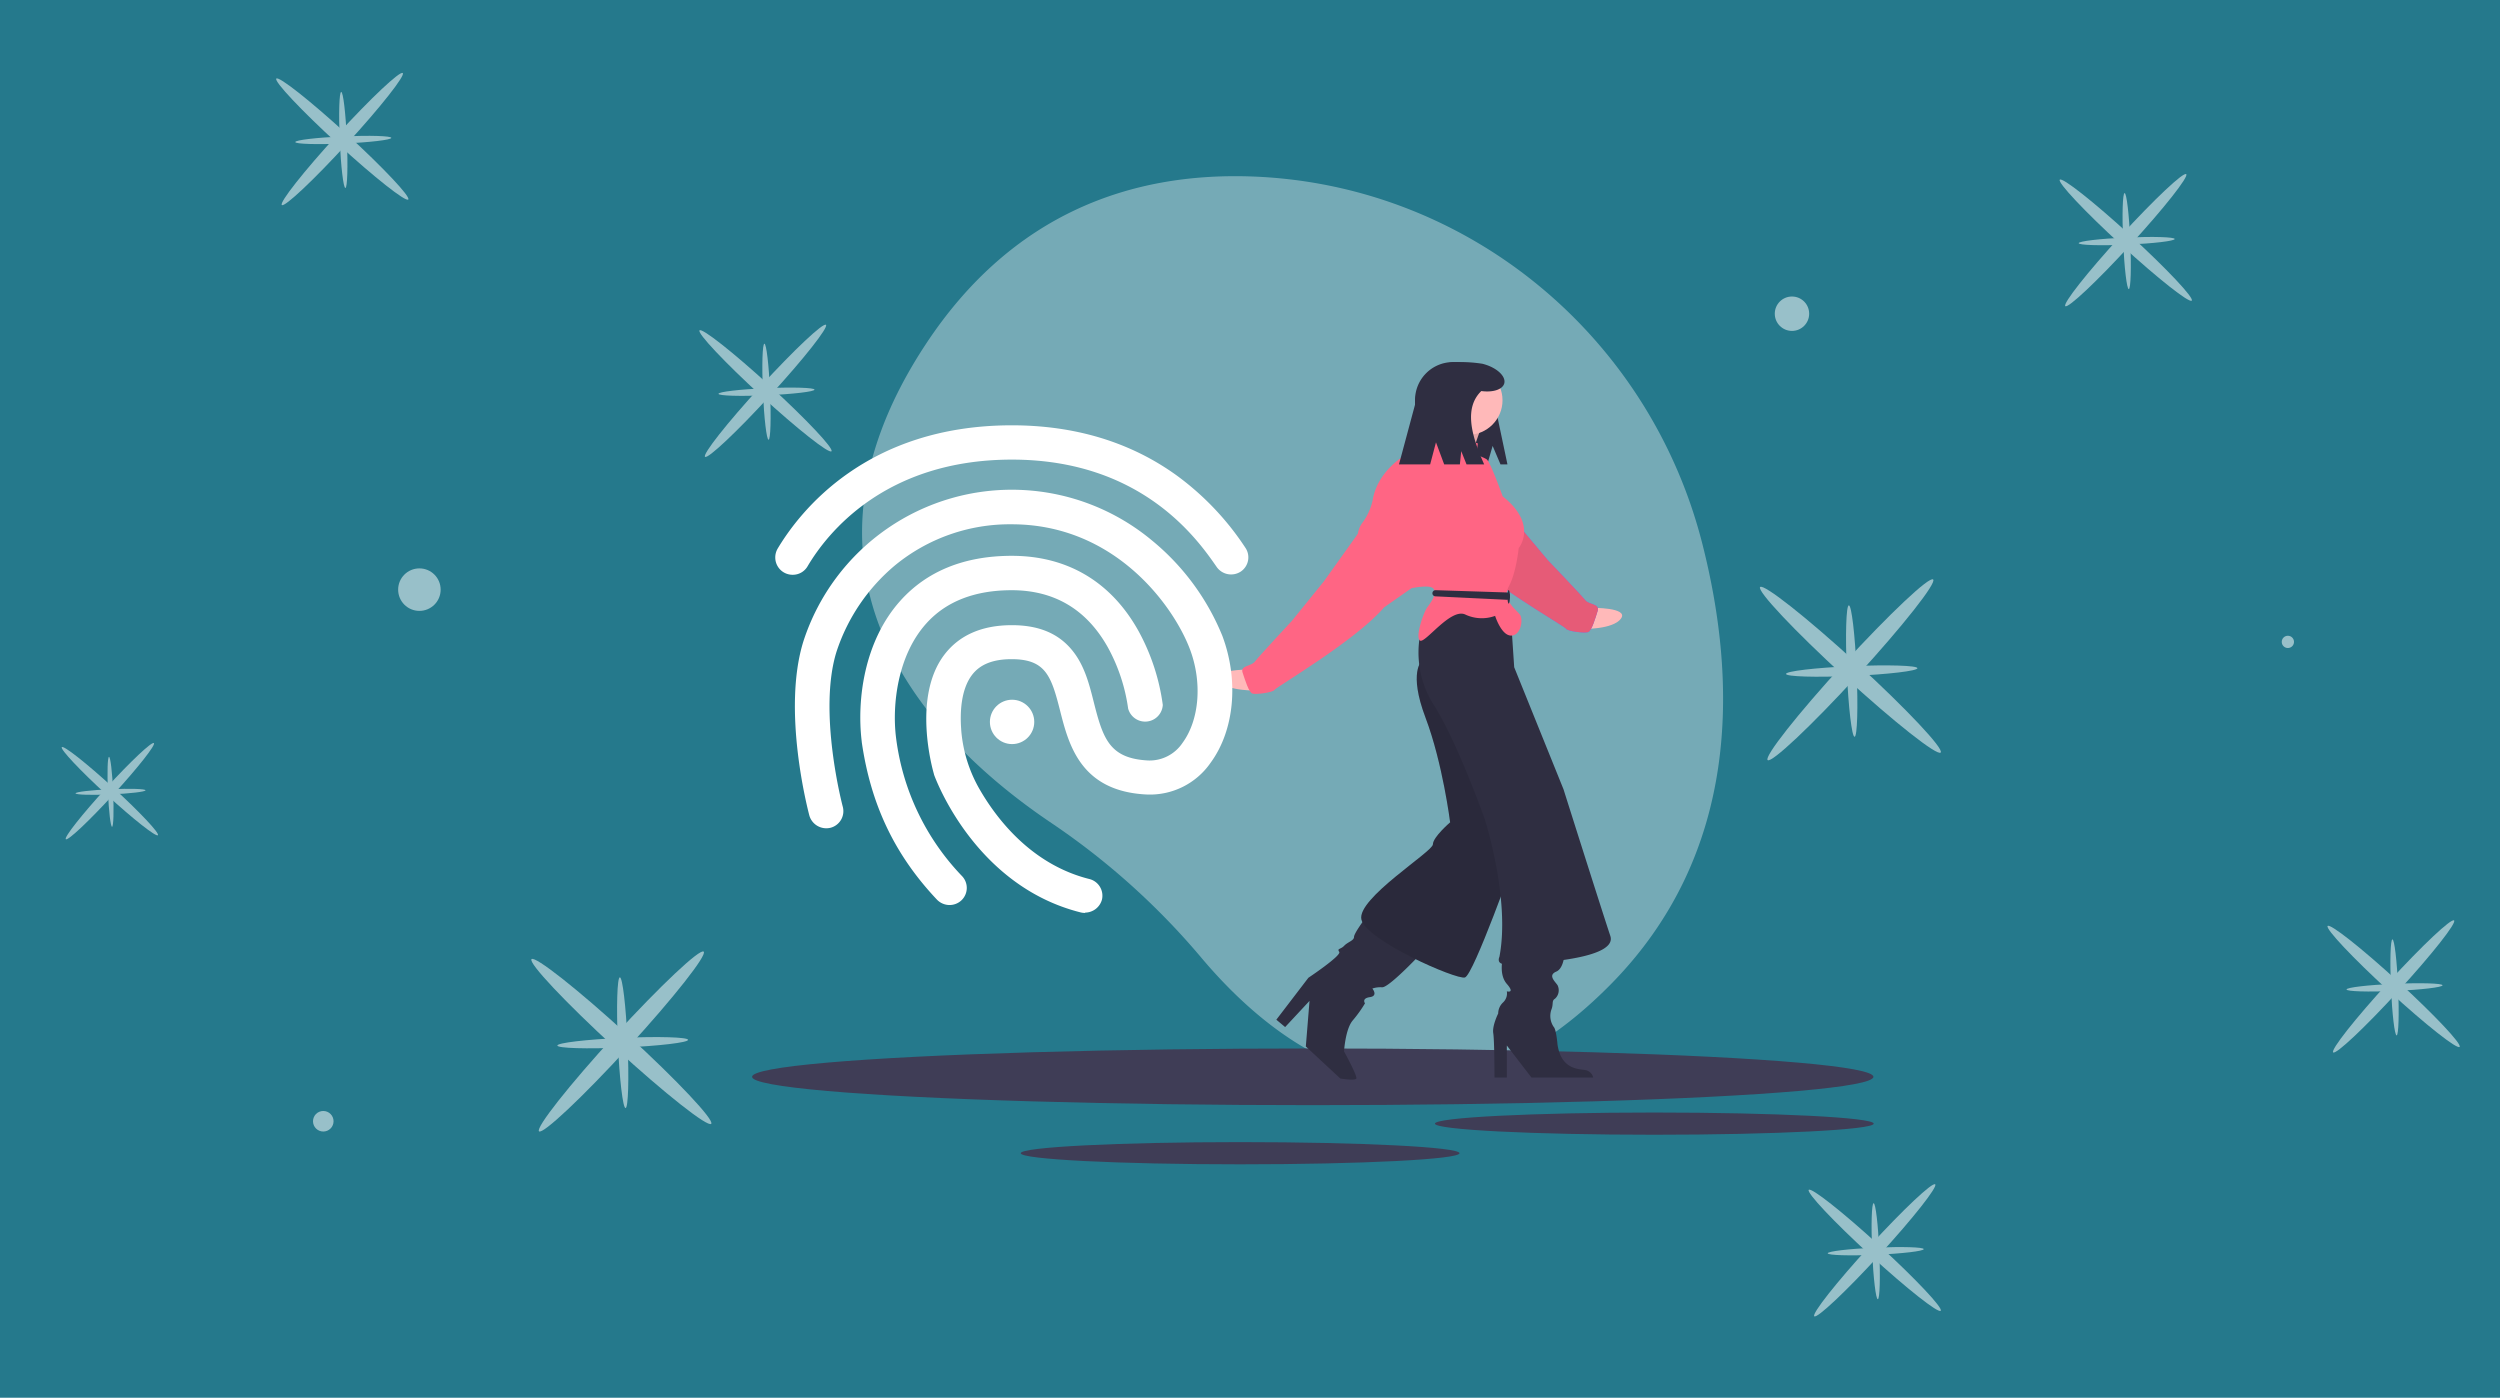 <svg xmlns="http://www.w3.org/2000/svg" viewBox="0 0 567 317"><defs><style>.cls-1{fill:#25798c;}.cls-2{opacity:0.53;}.cls-3,.cls-4{fill:#fff;}.cls-4{opacity:0.37;}.cls-5{fill:#3f3d56;}.cls-6{fill:#ffb9b9;}.cls-7{fill:#6c63ff;}.cls-8{fill:#ff6584;}.cls-9{opacity:0.1;isolation:isolate;}.cls-10{fill:#2f2e41;}</style></defs><title>login-artwork-mobile</title><g id="Layer_2" data-name="Layer 2"><g id="Mobile"><rect class="cls-1" width="567" height="317"/><g id="Export"><g id="stars" class="cls-2"><g id="star"><ellipse class="cls-3" cx="482.11" cy="54.45" rx="1.5" ry="20.3" transform="translate(116.27 373.13) rotate(-47.5)"/><ellipse class="cls-3" cx="482.11" cy="54.45" rx="20.3" ry="1.5" transform="translate(116.27 373.13) rotate(-47.5)"/><ellipse class="cls-3" cx="482.34" cy="54.66" rx="0.81" ry="10.9" transform="translate(-1.93 21.11) rotate(-2.5)"/><ellipse class="cls-3" cx="482.34" cy="54.66" rx="10.9" ry="0.81" transform="translate(-1.93 21.11) rotate(-2.5)"/></g><g id="star-2" data-name="star"><ellipse class="cls-3" cx="173.61" cy="88.63" rx="1.5" ry="20.3" transform="translate(-9.02 156.76) rotate(-47.5)"/><ellipse class="cls-3" cx="173.61" cy="88.63" rx="20.3" ry="1.5" transform="translate(-9.02 156.76) rotate(-47.5)"/><ellipse class="cls-3" cx="173.84" cy="88.84" rx="0.81" ry="10.9" transform="translate(-3.71 7.67) rotate(-2.5)"/><ellipse class="cls-3" cx="173.84" cy="88.84" rx="10.9" ry="0.81" transform="translate(-3.71 7.67) rotate(-2.5)"/></g><g id="star-3" data-name="star"><ellipse class="cls-3" cx="140.93" cy="236.2" rx="2.05" ry="27.64" transform="translate(-128.43 180.54) rotate(-47.5)"/><ellipse class="cls-3" cx="140.93" cy="236.2" rx="27.64" ry="2.05" transform="translate(-128.43 180.54) rotate(-47.5)"/><ellipse class="cls-3" cx="141.24" cy="236.48" rx="1.1" ry="14.84" transform="translate(-10.19 6.39) rotate(-2.5)"/><ellipse class="cls-3" cx="141.24" cy="236.48" rx="14.84" ry="1.1" transform="translate(-10.19 6.39) rotate(-2.5)"/></g><g id="star-4" data-name="star"><ellipse class="cls-3" cx="425.19" cy="283.55" rx="1.5" ry="20.3" transform="translate(-71.12 405.49) rotate(-47.5)"/><ellipse class="cls-3" cx="425.19" cy="283.55" rx="20.3" ry="1.5" transform="translate(-71.12 405.49) rotate(-47.5)"/><ellipse class="cls-3" cx="425.42" cy="283.76" rx="0.81" ry="10.9" transform="translate(-11.98 18.84) rotate(-2.5)"/><ellipse class="cls-3" cx="425.42" cy="283.76" rx="10.9" ry="0.81" transform="translate(-11.98 18.84) rotate(-2.5)"/></g><g id="star-5" data-name="star"><ellipse class="cls-3" cx="419.66" cy="151.9" rx="2.06" ry="27.78" transform="translate(24.16 358.69) rotate(-47.5)"/><ellipse class="cls-3" cx="419.66" cy="151.9" rx="27.78" ry="2.06" transform="translate(24.16 358.69) rotate(-47.5)"/><ellipse class="cls-3" cx="419.97" cy="152.18" rx="1.11" ry="14.92" transform="translate(-6.24 18.48) rotate(-2.5)"/><ellipse class="cls-3" cx="419.97" cy="152.18" rx="14.92" ry="1.11" transform="translate(-6.24 18.48) rotate(-2.5)"/></g><g id="star-6" data-name="star"><ellipse class="cls-3" cx="77.63" cy="31.53" rx="1.5" ry="20.3" transform="translate(1.94 67.47) rotate(-47.5)"/><ellipse class="cls-3" cx="77.63" cy="31.53" rx="20.3" ry="1.5" transform="translate(1.94 67.47) rotate(-47.5)"/><ellipse class="cls-3" cx="77.86" cy="31.74" rx="0.81" ry="10.9" transform="translate(-1.31 3.43) rotate(-2.5)"/><ellipse class="cls-3" cx="77.86" cy="31.74" rx="10.9" ry="0.81" transform="translate(-1.31 3.43) rotate(-2.5)"/></g><g id="star-7" data-name="star"><ellipse class="cls-3" cx="542.87" cy="223.71" rx="1.5" ry="20.3" transform="translate(11.18 472.83) rotate(-47.5)"/><ellipse class="cls-3" cx="542.87" cy="223.71" rx="20.3" ry="1.5" transform="translate(11.18 472.83) rotate(-47.5)"/><ellipse class="cls-3" cx="543.09" cy="223.92" rx="0.81" ry="10.9" transform="translate(-9.26 23.92) rotate(-2.5)"/><ellipse class="cls-3" cx="543.09" cy="223.92" rx="10.9" ry="0.81" transform="translate(-9.26 23.92) rotate(-2.5)"/></g><g id="star-8" data-name="star"><ellipse class="cls-3" cx="24.92" cy="179.43" rx="1.1" ry="14.79" transform="translate(-124.21 76.59) rotate(-47.5)"/><ellipse class="cls-3" cx="24.92" cy="179.43" rx="14.79" ry="1.1" transform="translate(-124.21 76.59) rotate(-47.5)"/><ellipse class="cls-3" cx="25.08" cy="179.58" rx="0.59" ry="7.94" transform="translate(-7.82 1.27) rotate(-2.5)"/><ellipse class="cls-3" cx="25.08" cy="179.58" rx="7.94" ry="0.59" transform="translate(-7.82 1.27) rotate(-2.5)"/></g><circle class="cls-3" cx="95.12" cy="133.73" r="4.82"/><circle class="cls-3" cx="406.42" cy="71.15" r="3.9"/><circle class="cls-3" cx="73.32" cy="254.3" r="2.33"/><circle class="cls-3" cx="518.89" cy="145.58" r="1.39"/></g></g><path class="cls-4" d="M386.09,123.33C374,75.76,332.19,41.42,283.12,40c-25.94-.73-53.23,7.88-73.11,38-35.52,53.82,2.19,91,28.48,108.68a164.76,164.76,0,0,1,34,30.56c17.76,21.07,51.92,47.26,92.61,6.23C394.59,193.75,394.15,155,386.09,123.33Z"/><ellipse class="cls-5" cx="297.73" cy="244.22" rx="127.16" ry="6.43"/><ellipse class="cls-5" cx="375.2" cy="254.84" rx="49.76" ry="2.52"/><ellipse class="cls-5" cx="281.26" cy="261.55" rx="49.76" ry="2.52"/><path class="cls-6" d="M361,137.86s8.45-.12,6.65,2.42-8.79,2.37-8.79,2.37Z"/><path class="cls-7" d="M335,106.52l8.56,11.61L351,127s7.66,8,8.51,9.1,3.37.79,2.83,2.47-1.33,4.5-2.16,4.79-4.76-.21-5-.77-18.61-10.91-25.15-18.36L323.72,120l-.09-7.15Z"/><path class="cls-8" d="M335,106.52l8.56,11.61L351,127s7.66,8,8.51,9.1,3.37.79,2.83,2.47-1.33,4.5-2.16,4.79-4.76-.21-5-.77-18.61-10.91-25.15-18.36L323.72,120l-.09-7.15Z"/><path class="cls-9" d="M335,106.52l8.56,11.61L351,127s7.66,8,8.51,9.1,3.37.79,2.83,2.47-1.33,4.5-2.16,4.79-4.76-.21-5-.77-18.61-10.91-25.15-18.36L323.72,120l-.09-7.15Z"/><path class="cls-10" d="M338.53,101.13l1.78,4.19h1.58L339.65,94.7c0-6.82-3.29-12.58-10.11-12.58h0a8.61,8.61,0,0,0-8.61,8.62v10.42a4.16,4.16,0,0,0,4.16,4.16h12.22Z"/><path class="cls-10" d="M309.61,208.31s-2.52,3.35-2.52,4.19-1.4,1.12-2.23,2-1.68.56-1.12,1.39-7,5.87-7,5.87l-7.27,9.51,2,1.67L297,227l-.84,10.34,7.83,7.27s3.35.56,3.63,0-2.79-6.15-2.79-6.15.28-5,1.95-7a28.39,28.39,0,0,0,2.8-3.91s-.84-1.12,1.11-1.4.56-1.95.56-1.95a5.72,5.72,0,0,1,2.24-.28c1.68,0,9.22-8.11,9.22-8.11Z"/><path class="cls-10" d="M340.91,217s-1.12,3.91.84,6.15,0,1.68,0,1.68a2.81,2.81,0,0,1-.84,2.51,3.46,3.46,0,0,0-1.12,2.52s-1.4,2.79-1.12,4.47.28,10.06.28,10.06h2.8v-7.27l5.59,7.27h14a2.24,2.24,0,0,0-1.68-1.68c-1.39-.28-5.59,0-6.42-5.86,0,0-.28-3.36-.84-3.92a4.4,4.4,0,0,1-.56-3.91c.56-1.4,0-2,.84-2.52a2.57,2.57,0,0,0,.56-3.07c-.56-.84-2.24-2.24-.28-3.07s1.95-5,1.95-5Z"/><path class="cls-10" d="M322.46,149.9s-3.07,2.51.84,12.85,5.59,23.76,5.59,23.76-3.91,3.35-3.91,5-17.33,12.3-16.21,17.05,21.52,13.69,23.47,13.13,11.46-27.39,11.46-27.39-3.63-29.62-3.91-29.9-8.66-14-8.66-14l-5-10.34Z"/><path class="cls-9" d="M322.46,149.9s-3.07,2.51.84,12.85,5.59,23.76,5.59,23.76-3.91,3.35-3.91,5-17.33,12.3-16.21,17.05,21.52,13.69,23.47,13.13,11.46-27.39,11.46-27.39-3.63-29.62-3.91-29.9-8.66-14-8.66-14l-5-10.34Z"/><path class="cls-10" d="M322.18,143.47A22.12,22.12,0,0,0,325.26,160c5.31,8.38,11.46,25.71,11.46,25.71s5.87,18.17,3.35,31.3c0,0-.84,1.68,1.4,1.68s25.71-.56,23.75-6.43S354.6,179,354.6,179l-11.18-27.67-.56-8.38-4.19-6.43H330Z"/><path class="cls-6" d="M283.09,151.85s-8.46,0-6.62,2.52,8.82,2.23,8.82,2.23Z"/><path class="cls-6" d="M327.35,94.14s.56,3.91-1.39,4.47,7.82,4.75,7.82,4.75,2-6.7,2.8-7.54S327.35,94.14,327.35,94.14Z"/><path class="cls-9" d="M327.35,94.14s.56,3.91-1.39,4.47,7.82,4.75,7.82,4.75,2-6.7,2.8-7.54S327.35,94.14,327.35,94.14Z"/><path class="cls-8" d="M335.18,100.57s-8.66-2.52-8.94-3.35-2.24,1.11-3.08,2.51-2.51,3.08-3.35,3.08-7,3.63-8.39,10.06a13.09,13.09,0,0,1-2.39,5.64,5.39,5.39,0,0,0-1.09,2.8.27.27,0,0,1-.15.22c-.56.28,11.74,12,11.74,12s4.75-1.12,5.59,0-.56,3.07-1.4,4.19-2.79,6.71-1.68,7.55,7-7.55,10.34-5.87a8.78,8.78,0,0,0,6.71.28s1.4,4.47,3.63,4.47,2.8-3.64,2-4.75-4.19-3.36-2.51-6.43,2.23-8.66,2.23-8.66,4.47-5.32-3.63-11.74c0,0-2.8-7.83-3.63-8.39s-2.24-.84-2.24-1.39S335.18,100.57,335.18,100.57Z"/><path class="cls-8" d="M308.63,120.13l-8.39,11.74L293,140.81s-7.55,8.11-8.39,9.23-3.35.84-2.79,2.51,1.4,4.47,2.23,4.75,4.76-.28,5-.83,18.44-11.18,24.87-18.73l6.16-4.31v-7.15Z"/><path class="cls-10" d="M325.56,133.85l16.2.52a.71.71,0,0,1,.69.7v.26a.7.7,0,0,1-.71.7h0l-16.2-.78a.69.69,0,0,1-.67-.7h0a.7.7,0,0,1,.7-.7Z"/><ellipse class="cls-10" cx="342.17" cy="135.36" rx="0.28" ry="1.54"/><circle class="cls-6" cx="332.94" cy="90.79" r="7.83"/><path class="cls-10" d="M336.21,82.5a32.38,32.38,0,0,0-5.63-.38,9.65,9.65,0,0,0-9.65,9.65h0l-3.64,13.55h7.07l1.32-5,1.86,5h3.56l.31-3,1.2,3h4c-3-6.72-4.55-12.84-.65-16.63,2.63.36,4.86-.34,5.22-1.77C341.56,85.27,339.36,83.29,336.21,82.5Z"/><path class="cls-3" d="M179.76,130.36a3.92,3.92,0,0,1-3.93-3.9,4,4,0,0,1,.52-2c5-8.38,20.1-28,53.13-28,14.31,0,26.86,3.8,37.28,11.29a63.31,63.31,0,0,1,15.68,16.46,3.88,3.88,0,0,1-1,5.4l0,0a4,4,0,0,1-5.48-1c-4.16-6-16.8-24.37-46.45-24.37-28.95,0-42,16.88-46.31,24.12a3.86,3.86,0,0,1-3.41,2Z"/><path class="cls-3" d="M246.11,207.05a4,4,0,0,1-1-.11c-23.95-6-32.89-30.21-33.26-31.22l-.05-.22c-.2-.7-5-17.3,2.37-27,3.38-4.44,8.53-6.71,15.32-6.71,6.31,0,10.87,2,14,6.1,2.57,3.35,3.61,7.49,4.61,11.48,2.1,8.3,3.61,12.66,12.33,13.11a9,9,0,0,0,7.77-4c3.85-5.25,4.52-13.83,1.62-21.38-3.75-9.78-17-28.19-40.36-28.19A41,41,0,0,0,203,128.21a43,43,0,0,0-13.25,19.51c-4.31,13.64,1.34,35.07,1.4,35.27a3.89,3.89,0,0,1-2.76,4.74h0a4,4,0,0,1-4.83-2.77c-.26-1-6.29-23.84-1.32-39.6a49.68,49.68,0,0,1,79.07-22.75,54.54,54.54,0,0,1,15.93,21.63C281,154.31,280,165.6,274.56,173A16.73,16.73,0,0,1,260,180.19c-14.93-.75-17.61-11.29-19.57-19-2-7.89-3.29-11.69-11-11.69-4.22,0-7.18,1.18-9,3.61-2.51,3.33-2.71,8.52-2.43,12.3v.11a31.86,31.86,0,0,0,4.25,13.62c3.88,6.69,11.75,16.94,24.81,20.22a3.9,3.9,0,0,1,2.86,4.69v0a4,4,0,0,1-3.83,2.93Z"/><path class="cls-3" d="M215.37,205.26a4,4,0,0,1-2.88-1.23c-9.59-10.17-15-21.55-17.05-35.77v-.08c-1.15-9.42.53-22.75,8.75-31.92,6.06-6.76,14.59-10.2,25.29-10.2,12.66,0,22.61,5.95,28.81,17.19a48.14,48.14,0,0,1,5.43,16.62,4,4,0,0,1-7.86.82,40.36,40.36,0,0,0-4.61-13.89c-4.81-8.58-12.13-12.94-21.8-12.94-8.35,0-14.89,2.54-19.39,7.57-6.49,7.24-7.75,18.39-6.85,25.77a55.12,55.12,0,0,0,15,31.52,3.88,3.88,0,0,1-.15,5.47l0,0A3.93,3.93,0,0,1,215.37,205.26Z"/><circle class="cls-3" cx="229.54" cy="163.73" r="5.03"/></g></g></svg>